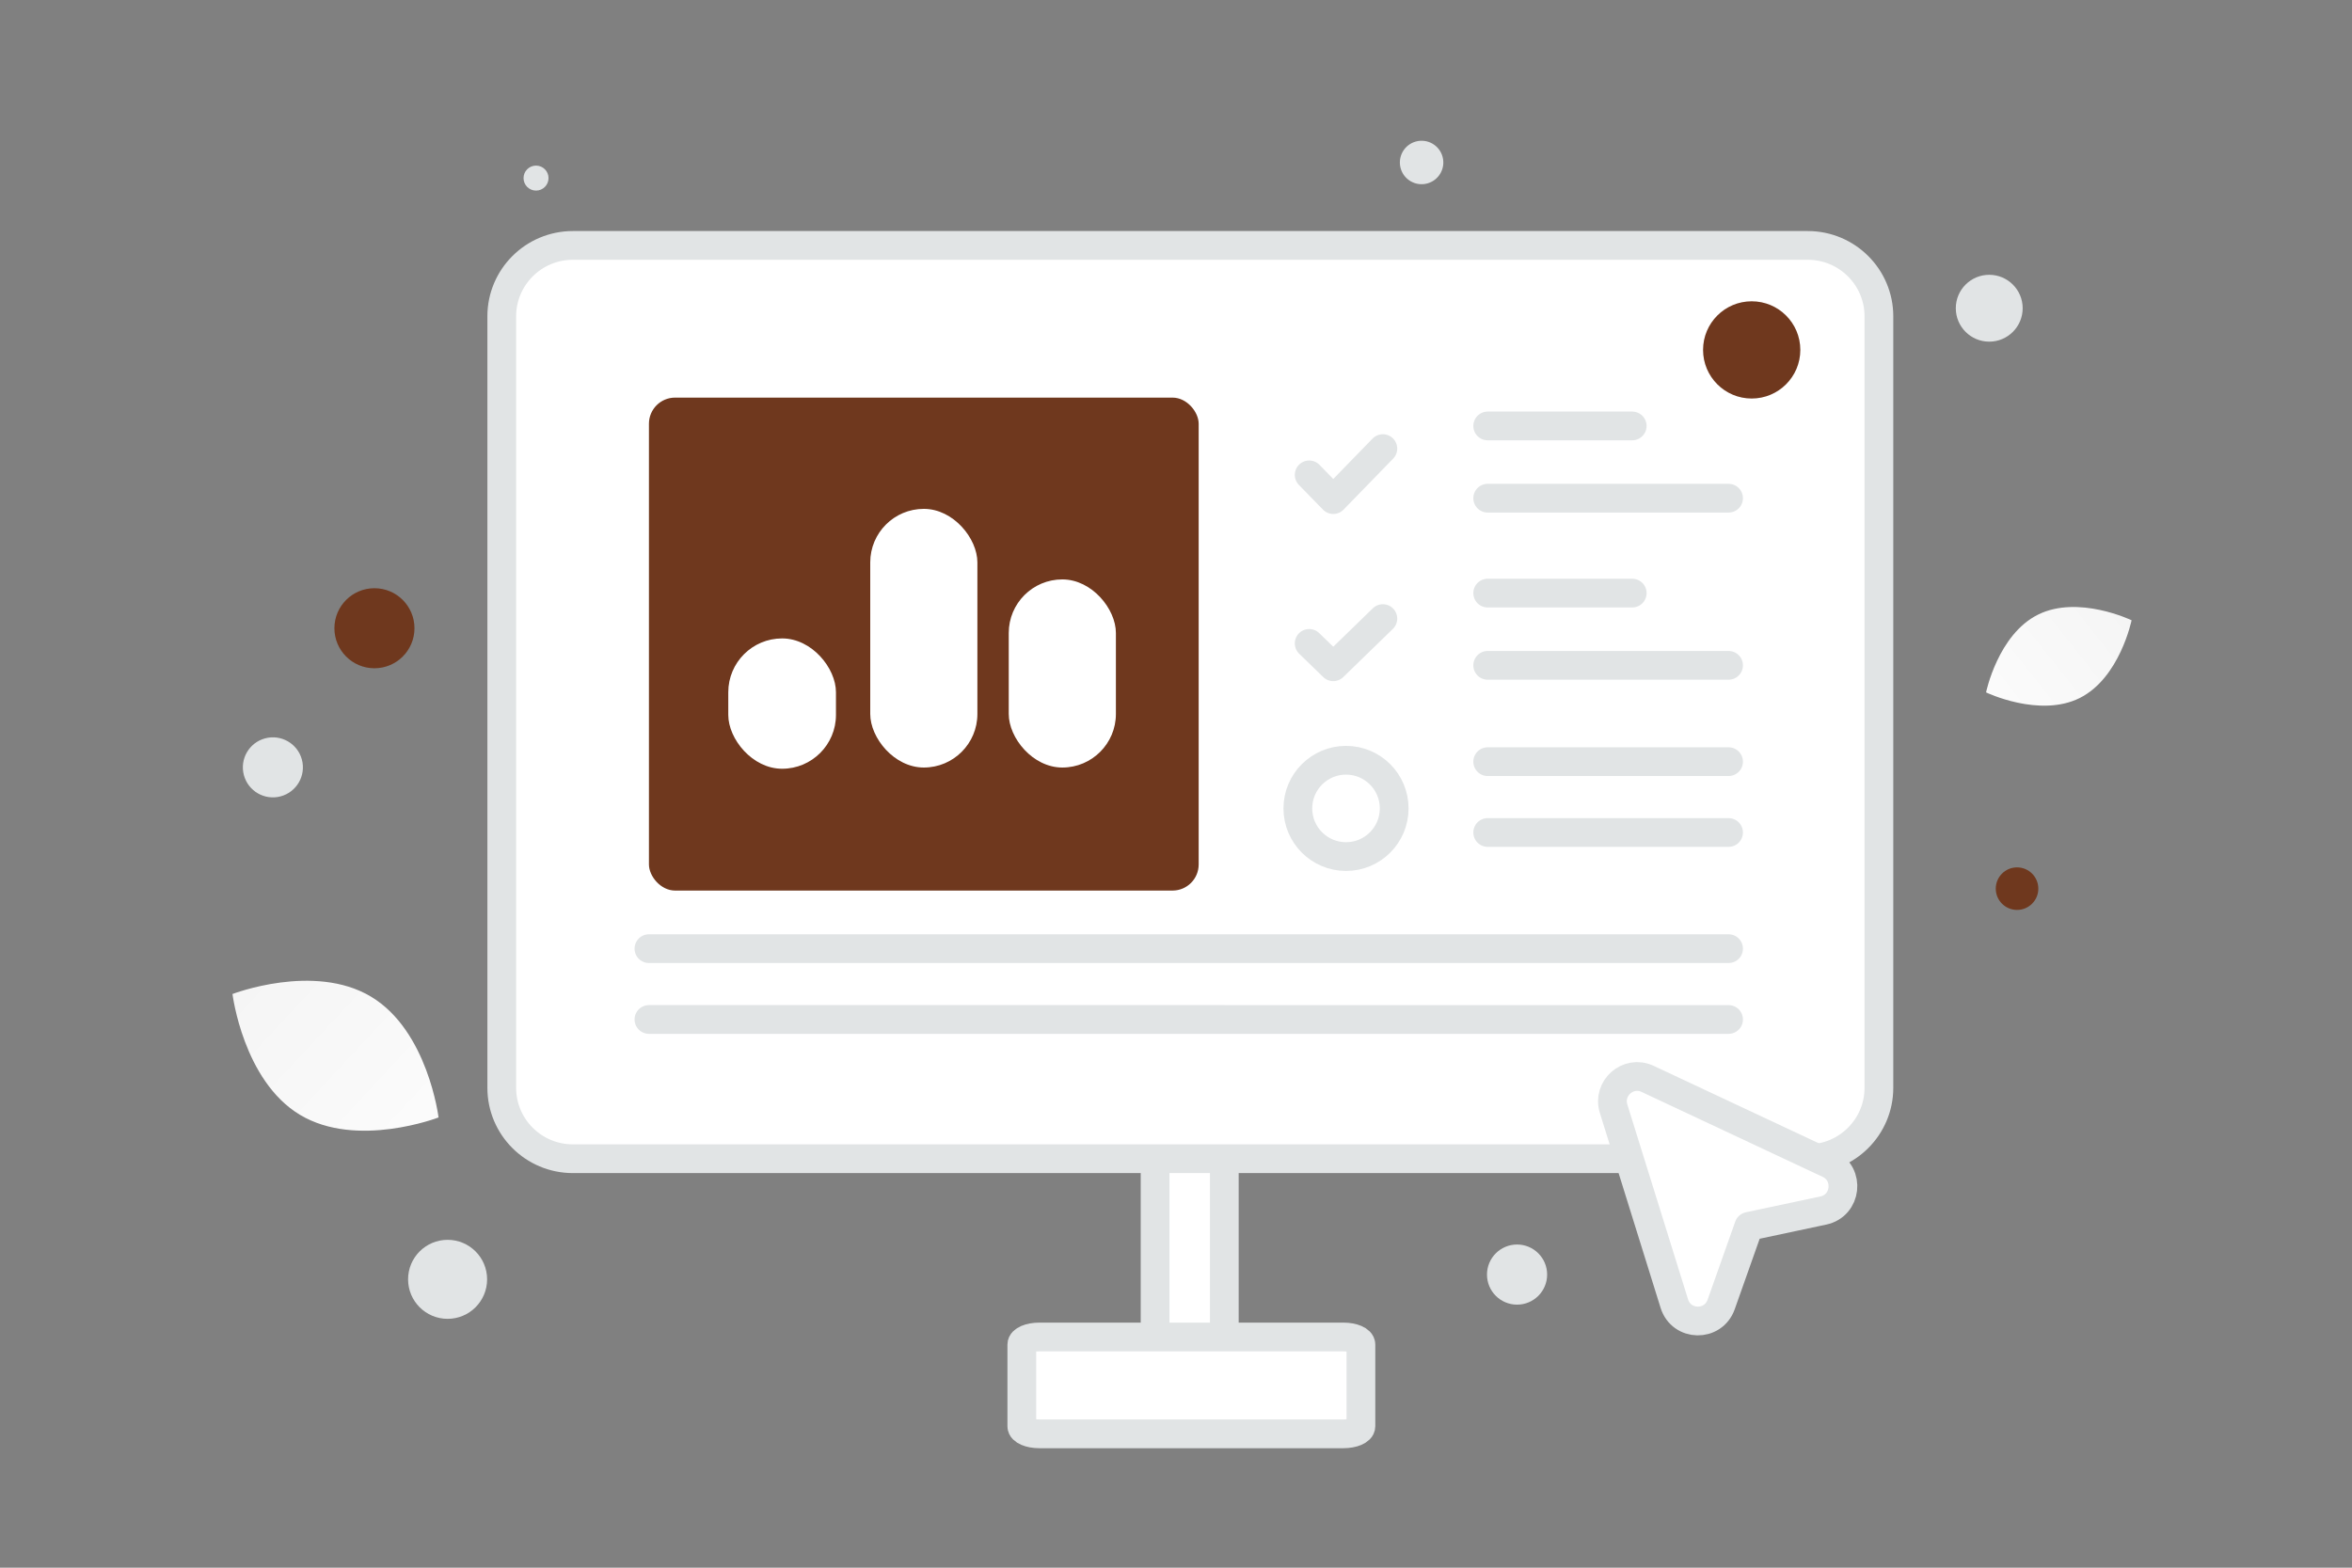 <svg width="900" height="600" viewBox="0 0 900 600" fill="none" xmlns="http://www.w3.org/2000/svg"><rect x="0" y="0" width="900" height="600" fill="#808080" stroke="none"/><path fill="transparent" d="M0 0h900v600H0z"/><path d="M467.113 538.181h-23.745c-.756 0-1.368-5.156-1.368-11.514V401.402c0-6.358.612-11.514 1.368-11.514h23.745c.756 0 1.368 5.156 1.368 11.514v125.265c0 6.358-.612 11.514-1.368 11.514z" fill="#fff" stroke="#E1E4E5" stroke-width="11"/><path d="M691.756 443.476H219.215c-15.028 0-27.215-12.153-27.215-27.14V121.068c0-14.987 12.187-27.14 27.215-27.14h472.541c15.028 0 27.215 12.153 27.215 27.14v295.268c0 14.987-12.187 27.14-27.215 27.14z" fill="#fff" stroke="#E1E4E5" stroke-width="11"/><rect x="248.32" y="152.178" width="210.355" height="188.669" rx="10" fill="#6f381e"/><rect x="278.68" y="244.344" width="41.203" height="49.878" rx="20.602" fill="#fff"/><rect x="333" y="194.757" width="41" height="99" rx="20.5" fill="#fff"/><rect x="386" y="221.757" width="41" height="72" rx="20.5" fill="#fff"/><path d="m529.154 171.695-18.974 19.518-9.218-9.463m68.311-18.729h55.3m-55.3 27.65h92.166m-132.285 46.083-18.974 18.433-9.218-8.937m68.311-19.255h55.3m-55.3 27.649h92.166m0 63.974h-92.166m92.166 71.565H248.32m413.119-98.672h-92.166m92.166 71.564H248.32" stroke="#E1E4E5" stroke-width="11" stroke-linecap="round" stroke-linejoin="round"/><path clip-rule="evenodd" d="M515.058 327.835c10.18 0 18.433-8.253 18.433-18.433s-8.253-18.433-18.433-18.433-18.433 8.253-18.433 18.433 8.253 18.433 18.433 18.433z" stroke="#E1E4E5" stroke-width="11" stroke-linecap="round" stroke-linejoin="round"/><path d="M514.056 548.774H397.701c-3.7 0-6.701-1.289-6.701-2.879v-31.316c0-1.59 3.001-2.879 6.701-2.879h116.355c3.7 0 6.701 1.289 6.701 2.879v31.316c0 1.59-3.001 2.879-6.701 2.879z" fill="#fff" stroke="#E1E4E5" stroke-width="11"/><path d="M795.751 267.179c-15.372 7.625-35.775-2.179-35.775-2.179s4.534-22.164 19.915-29.779c15.372-7.625 35.766 2.169 35.766 2.169s-4.534 22.164-19.906 29.789z" fill="url(#a)"/><path d="M114.813 426.691c21.769 13.047 53 .986 53 .986s-4.084-33.209-25.866-46.241c-21.768-13.047-52.986-1.001-52.986-1.001s4.084 33.209 25.852 46.256z" fill="url(#b)"/><circle cx="670.29" cy="133.921" r="18.609" transform="rotate(180 670.29 133.921)" fill="#6f381e"/><circle cx="143.281" cy="240.447" r="15.319" transform="rotate(180 143.281 240.447)" fill="#6f381e"/><circle r="8.142" transform="matrix(-1 0 0 1 771.828 340.111)" fill="#6f381e"/><circle r="15.12" transform="matrix(-1 0 0 1 171.274 489.638)" fill="#E1E4E5"/><circle r="11.508" transform="matrix(-1 0 0 1 580.508 487.819)" fill="#E1E4E5"/><circle r="12.794" transform="matrix(-1 0 0 1 761.186 117.969)" fill="#E1E4E5"/><circle r="11.489" transform="scale(1 -1) rotate(-75 -139.162 -214.885)" fill="#E1E4E5"/><circle r="4.782" transform="matrix(-1 0 0 1 205.115 68.163)" fill="#E1E4E5"/><circle r="8.317" transform="scale(1 -1) rotate(-75 231.468 -385.557)" fill="#E1E4E5"/><path fill-rule="evenodd" clip-rule="evenodd" d="m640.687 498.937-23.237-74.589c-2.45-7.868 5.566-14.919 13.005-11.433l69.3 32.508c8.212 3.851 6.831 15.993-2.039 17.874l-28.529 6.066-10.585 29.909c-3.048 8.587-15.2 8.351-17.915-.335z" fill="#fff" stroke="#E1E4E5" stroke-width="11" stroke-linecap="round" stroke-linejoin="round"/><defs><linearGradient id="a" x1="736.72" y1="290.965" x2="863.51" y2="190.674" gradientUnits="userSpaceOnUse"><stop stop-color="#fff"/><stop offset="1" stop-color="#EEE"/></linearGradient><linearGradient id="b" x1="199.052" y1="468.688" x2="23.894" y2="305.943" gradientUnits="userSpaceOnUse"><stop stop-color="#fff"/><stop offset="1" stop-color="#EEE"/></linearGradient></defs></svg>